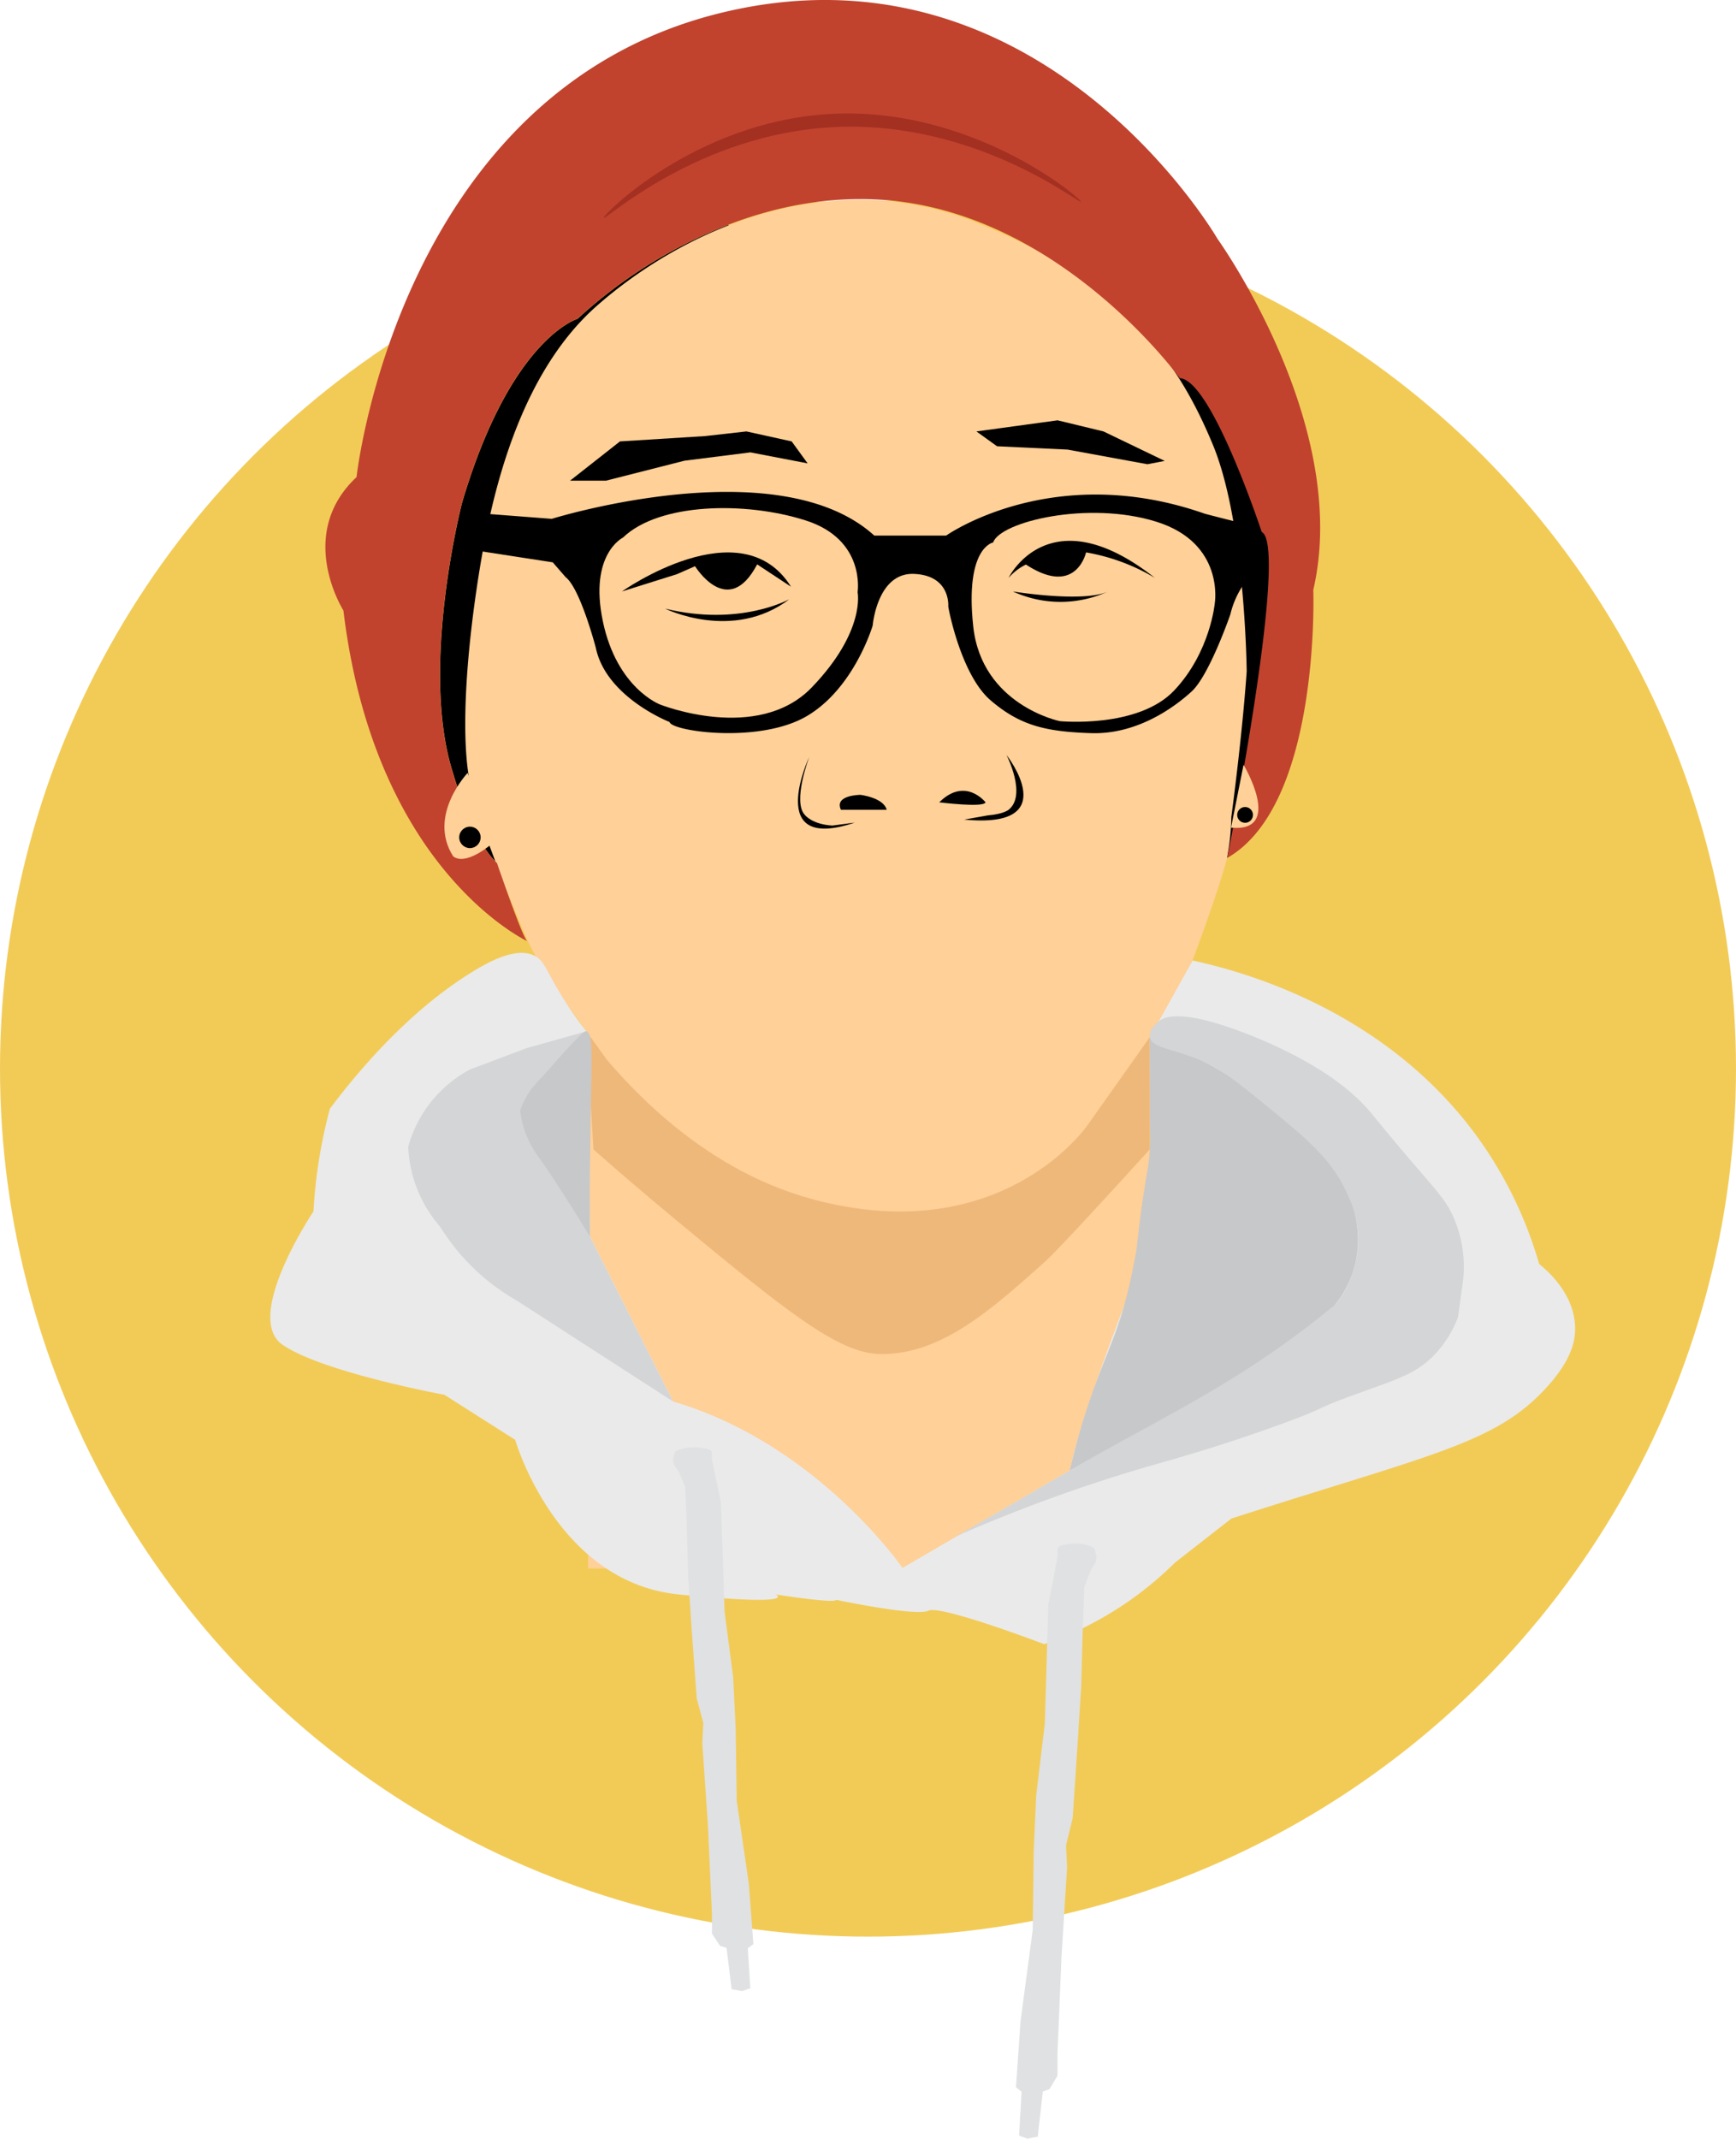 <svg xmlns="http://www.w3.org/2000/svg" viewBox="0 0 622.44 766.74"><defs><style>.cls-1{fill:#f2cb57;}.cls-2{fill:#db8263;}.cls-3{fill:#ffd097;}.cls-4{fill:#efb87b;}.cls-5{fill:#c1432e;}.cls-6{fill:#a33021;}.cls-7{fill:#eaeaea;}.cls-8{fill:#d4d5d6;}.cls-9{fill:#c7c8c9;}.cls-10{fill:#e0e1e2;}</style></defs><title>aboutme-img</title><g id="Background"><circle class="cls-1" cx="311.22" cy="383.08" r="311.22"/></g><g id="Layer_1" data-name="Layer 1"><path d="M584.7,181.43s-15.4,59.37-3.24,97.06c0,0,6.68,23.91,15.8,32.22,0,0,.62,1.83,1.57,4.55L680.3,82l-.23-.12a172.15,172.15,0,0,0-54,33.7S602.12,122.47,584.7,181.43Z" transform="translate(-419 -1.26)"/><polygon points="420.08 131.28 440.05 307.59 467.82 200.4 437.87 137.53 420.08 131.28"/><path class="cls-2" d="M632.89,111" transform="translate(-419 -1.26)"/><path class="cls-3" d="M811.05,56.71" transform="translate(-419 -1.26)"/><polygon class="cls-3" points="412.26 371.79 412.26 562.3 210.87 562.3 211.49 443.29 210.24 369.73 412.26 371.79"/><path class="cls-4" d="M629.24,371l2.55,42.35c7.07,6.23,17.4,15.21,30.13,25.74,38.15,31.55,57.52,47.33,72.46,47.6,21.93.39,39.84-15.67,59.85-33.6,0,0,5.09-4.57,37-39.74h0V373.06" transform="translate(-419 -1.26)"/><path class="cls-3" d="M853.9,160.77C842.25,132.63,823.09,102.54,769,81S662.49,84.83,632.89,111s-38.57,73-42.46,97.77c-.2,1.29-.4,2.61-.59,3.94-3.57,24.21-6,54.72-1.83,71.51,4.36,17.71,19.47,52.88,20.66,55.24,0,0,2.36,5,7,12.72L629.24,371c4,5.49,7.28,10.08,7.4,10.23l1.53,1.77c11.41,13.07,26.09,26.54,43.94,36.54a124.29,124.29,0,0,0,29.06,11.87C778.68,449.14,809,404.54,809,404.54l32.77-46.32s12.08-30.8,17-48.54a83.26,83.26,0,0,0,1.72-15.53S864.33,265.81,866,242C866,242,865.54,188.91,853.9,160.77Z" transform="translate(-419 -1.26)"/><path class="cls-5" d="M855.54,86.9S792.23-22.52,677,6,546.84,172.3,546.84,172.3c-22,20.64-4.71,47.82-4.71,47.82,3.22,26.76,10,47.92,18.07,64.49,9,18.59,19.66,31.39,28.59,39.86,1.81,1.72,3.56,3.26,5.2,4.63,8.23,6.85,14,9.54,14,9.54-1.46-1.51-6.58-15.87-9.2-23.38-1-2.72-1.57-4.55-1.57-4.55-9.12-8.31-15.8-32.22-15.8-32.22-12.16-37.69,3.24-97.06,3.24-97.06,17.42-59,41.34-65.85,41.34-65.85a172.15,172.15,0,0,1,54-33.7c16.45-6.34,35.79-10.55,56.81-8.86C799.69,78.09,842,136.85,842,136.85c11.35.41,29.39,55.12,29.39,55.12,9.92,5.06-12.38,116.88-12.38,116.88,33.61-19.14,30.87-96.12,30.87-96.12C903.6,153.72,855.54,86.9,855.54,86.9Z" transform="translate(-419 -1.26)"/><path class="cls-6" d="M635.5,79.35C635,78.4,668,45.2,715.79,42.17c51.7-3.28,91.22,30.58,90.8,31.44S768.8,44.36,718.13,46.82C669.41,49.18,636,80.28,635.5,79.35Z" transform="translate(-419 -1.26)"/><path id="Frame" d="M588.64,185.1l28.19,2.17s81.19-25.3,115.64,6h25.78s38.06-27,92.75-7.83c0,0,15.49,4.1,18.27,4.37,0,0,3.17-.14,1.71,7s-2.24,11.5-6.47,14.54a32.26,32.26,0,0,0-4.37,10.18s-7.53,21.81-13.88,27.63-19.69,15.47-36.08,14.94-25.52-2.78-36-11.77S759.15,220,759,218.64c0,0,.92-11.1-12.3-11.63s-14.8,18.51-14.8,18.51S725.31,248,708.26,258s-48.52,5.42-49.18,2.11c0,0-22.74-8.86-26.44-26.57,0,0-5.55-21.28-10.84-25.38l-4.61-5.3-28.55-4.4Z" transform="translate(-419 -1.26)"/><path id="Lens" class="cls-3" d="M642.34,194s-12.23,5.94-7.19,30,20.5,29.83,20.5,29.83,35.05,14,54.44-6.16,16.4-34.11,16.4-34.11,3-18.83-18.64-25.73S655.3,181.52,642.34,194Z" transform="translate(-419 -1.26)"/><path id="Lens-2" data-name="Lens" class="cls-3" d="M775.09,195.74s-10.17,1.65-7.15,30S799,259.8,799,259.8s28,2.75,41-11,14.57-31.34,14.57-31.34,3.58-21.45-20.89-29.14S777.56,188.32,775.09,195.74Z" transform="translate(-419 -1.26)"/><path d="M782.16,213.3s25.22,4.15,34.16,0A40.91,40.91,0,0,1,782.16,213.3Z" transform="translate(-419 -1.26)"/><path d="M657.49,219.46s24.23,12,44.54-3.38C702,216.08,684.32,226,657.49,219.46Z" transform="translate(-419 -1.26)"/><path d="M780.63,208.42s14.51-29.84,52.43,0a71.67,71.67,0,0,0-24.66-9.12s-3.52,16.17-21.55,4.35A20,20,0,0,0,780.63,208.42Z" transform="translate(-419 -1.26)"/><path d="M702.61,211.6C684.75,183,642,213.3,642,213.3l19.76-6.21,6.45-2.84s11.8,19.28,22.27-.66Z" transform="translate(-419 -1.26)"/><polygon points="350.09 154.67 357.49 159.99 382.77 161.18 411.4 166.43 417.6 165.24 395.65 154.67 379.19 150.69 350.09 154.67"/><polygon points="283.85 158.25 289.57 166.12 269.05 162.18 245.44 165.16 217.28 172.32 204.4 172.32 222.29 158.25 252.83 156.34 267.62 154.67 283.85 158.25"/><path d="M725.47,296.17c-32.57,11-16.31-23.58-16.31-23.58s-6.18,16.24-1.51,20.9c0,0,2.53,3.3,9.78,3.74Z" transform="translate(-419 -1.26)"/><path d="M764.72,295.09c36.2,3.5,15.15-23.17,15.15-23.17s7.43,14.34.76,19.66c0,0-1.82,1.54-7.43,2Z" transform="translate(-419 -1.26)"/><path d="M720.52,291.58c-2.53-5.36,7-5.36,7-5.36s8.34,1,9.39,5.36Z" transform="translate(-419 -1.26)"/><path d="M772.36,288.9s-7.22-9.3-16.6,0C755.76,288.9,771.76,290.9,772.36,288.9Z" transform="translate(-419 -1.26)"/><path class="cls-3" d="M595.92,303.31c-10.91,9.17-14.5,4.85-14.5,4.85-9.21-14.61,5.25-29.8,5.25-29.8Z" transform="translate(-419 -1.26)"/><path class="cls-3" d="M864.87,275.43s14.55,24.35-4.48,22.55" transform="translate(-419 -1.26)"/><circle cx="168.49" cy="300.21" r="3.84"/><circle cx="446.42" cy="292.15" r="2.83"/><path class="cls-3" d="M630.49,444.56" transform="translate(-419 -1.26)"/><path class="cls-7" d="M611.07,344.14c-6.32-3.7-16.24,1.4-24.16,6.44-10.61,6.75-28.82,20.5-49.62,48.16a179,179,0,0,0-5.89,36.83s-25.46,37.9-11.08,47.8,58,17.92,58,17.92l25.4,16.15s14.67,51.09,58.7,55.44,34.68,0,34.68,0,21.3,3.36,21.69,1.93c0,0,28.77,6.06,33.1,3.89s41.5,12,41.5,12a123.59,123.59,0,0,0,46.83-29.18l20.31-15.86c4.47-1.43,12.49-4,22.52-7.14,54.37-17,73.79-21.91,90-39.34,9.13-9.85,10.8-16.78,10.7-22-.21-12.06-10-20.44-12.88-22.77a147.68,147.68,0,0,0-18.44-40.16c-33.22-50.45-88.23-64.82-105.81-68.64l-15.3,27.47,2.2,39.52s17.39,20.09-5.8,42.25c0,0-21.54,53.84-25.06,73.52l-60.06,35s-30.65-44.53-82.22-59.65l-29.83-59.14L629.24,371a133,133,0,0,1-10.66-15.76C614.67,348.47,613.92,345.81,611.07,344.14Z" transform="translate(-419 -1.26)"/><path class="cls-8" d="M607.88,377l-20.39,7.69a44.83,44.83,0,0,0-22.12,27.67A46.44,46.44,0,0,0,576.78,441a77.38,77.38,0,0,0,27.32,26.41l56.22,36.29-29.83-59.14V379.63L629.24,371Z" transform="translate(-419 -1.26)"/><path class="cls-9" d="M831.26,373.06a161.52,161.52,0,0,1,33.23,17.05c15.74,10.57,35.84,24.05,40.36,46.3.76,3.72,2.37,12.48-1.19,22.14a39.26,39.26,0,0,1-13.49,17.68c-7.53,6.09-15.77,12.25-24.76,18.32a358.64,358.64,0,0,1-62.81,33.8c2.3-10.06,4.76-18.05,6.54-23.37,5.87-17.64,10.27-24.21,14.39-41.32,1.92-8,3-14.67,3-14.67.9-8.54,1.86-15.41,2.57-20,1.33-8.79,1.9-10.61,2.16-15.61.15-2.82.1-4.92.08-5.64-.05-1.92-.06-10-.1-26.13C831.24,379.7,831.24,376.74,831.26,373.06Z" transform="translate(-419 -1.26)"/><path class="cls-9" d="M629.24,371c-.51-.14-1,.12-5,4.3-4.36,4.56-5.77,6.39-9.46,10.46s-4.91,5.14-6.53,7.82a31.9,31.9,0,0,0-2.75,5.74,34.22,34.22,0,0,0,1.46,6.79,36,36,0,0,0,5.45,10.38c3.9,5.38,9.92,14.81,18.12,28.08-.21-11-.12-19.91,0-26,.16-8.48.23-17,.4-25.44C631.19,378.2,631.42,371.59,629.24,371Z" transform="translate(-419 -1.26)"/><path class="cls-10" d="M798.2,559.34c0-.38,0-.77,0-1.17,0-.58,0-1.14,0-1.7a1.74,1.74,0,0,1,.85-.9,4.75,4.75,0,0,1,2-.53,14.45,14.45,0,0,1,2.94-.41,15,15,0,0,1,4.68.51,9.3,9.3,0,0,1,2.71,1.23l.6,2.19a5,5,0,0,1-.22,2.77,7.07,7.07,0,0,1-1.47,2.32c-.84,2.19-1.69,4.38-2.53,6.56l-.55,15.38-.54,20.2-1.27,20.3-1.81,27.07-2.36,9.64.37,8-2,31.89-1.44,34.86v7.89l-2.9,4.82-2.36.82-1.81,16.2-3.8.72-2.9-1.13.9-15.69-2-1.64q.4-6,.82-11.95l.81-11.83,4.35-32.51.36-28.3.91-20.09,3.08-25.74,1.26-42.65Z" transform="translate(-419 -1.26)"/><path class="cls-8" d="M863.69,371c7.74,2.87,33.35,13,46.58,28.89.67.81,2.25,2.71,5.19,6.29,2.61,3.18,6.71,8.09,13.94,16.46,6,7,8.86,10.27,11.24,16.18a44.52,44.52,0,0,1,3,21l-1.86,13.63a40.12,40.12,0,0,1-8.4,13.45c-6.82,7.12-14.07,9-28.3,14.21-16.54,6-9.33,4.44-27.56,11-22,8-38.72,12.54-46.82,14.87a560.53,560.53,0,0,0-69,25.11c6.19-3.51,11.17-6.38,14.52-8.32,3.85-2.22,5.76-3.35,15.21-8.86l11.26-6.56c22.8-13.29,44.8-23.86,67.28-38.77a330.66,330.66,0,0,0,28-20.8,36.87,36.87,0,0,0,4.24-39.13C896.76,417,887.76,409.58,870,395.19c-6.25-5.06-9.48-7.65-14.54-10.72-12.19-7.38-23.46-6.58-24.18-11.41-.41-2.71,2.64-5.19,3.09-5.56C836.12,366.07,841.46,362.72,863.69,371Z" transform="translate(-419 -1.26)"/><path class="cls-10" d="M674.25,524.46c0-.35,0-.71,0-1.07,0-.53,0-1,0-1.55a1.63,1.63,0,0,0-.86-.83,5.14,5.14,0,0,0-2-.49,17,17,0,0,0-7.61.1,10,10,0,0,0-2.72,1.12l-.6,2a4.24,4.24,0,0,0,.23,2.53,6.34,6.34,0,0,0,1.46,2.12l2.54,6,.54,14.05.54,18.45L667,585.43l1.81,24.73,2.36,8.81-.36,7.3,2,29.13,1.45,31.85v7.21l2.9,4.4,2.35.75,1.81,14.8,3.81.66,2.9-1-.91-14.33,2-1.5-.81-10.92c-.28-3.6-.55-7.21-.82-10.81q-2.18-14.85-4.34-29.7l-.37-25.85-.9-18.36-3.08-23.51-1.27-39Z" transform="translate(-419 -1.26)"/></g></svg>